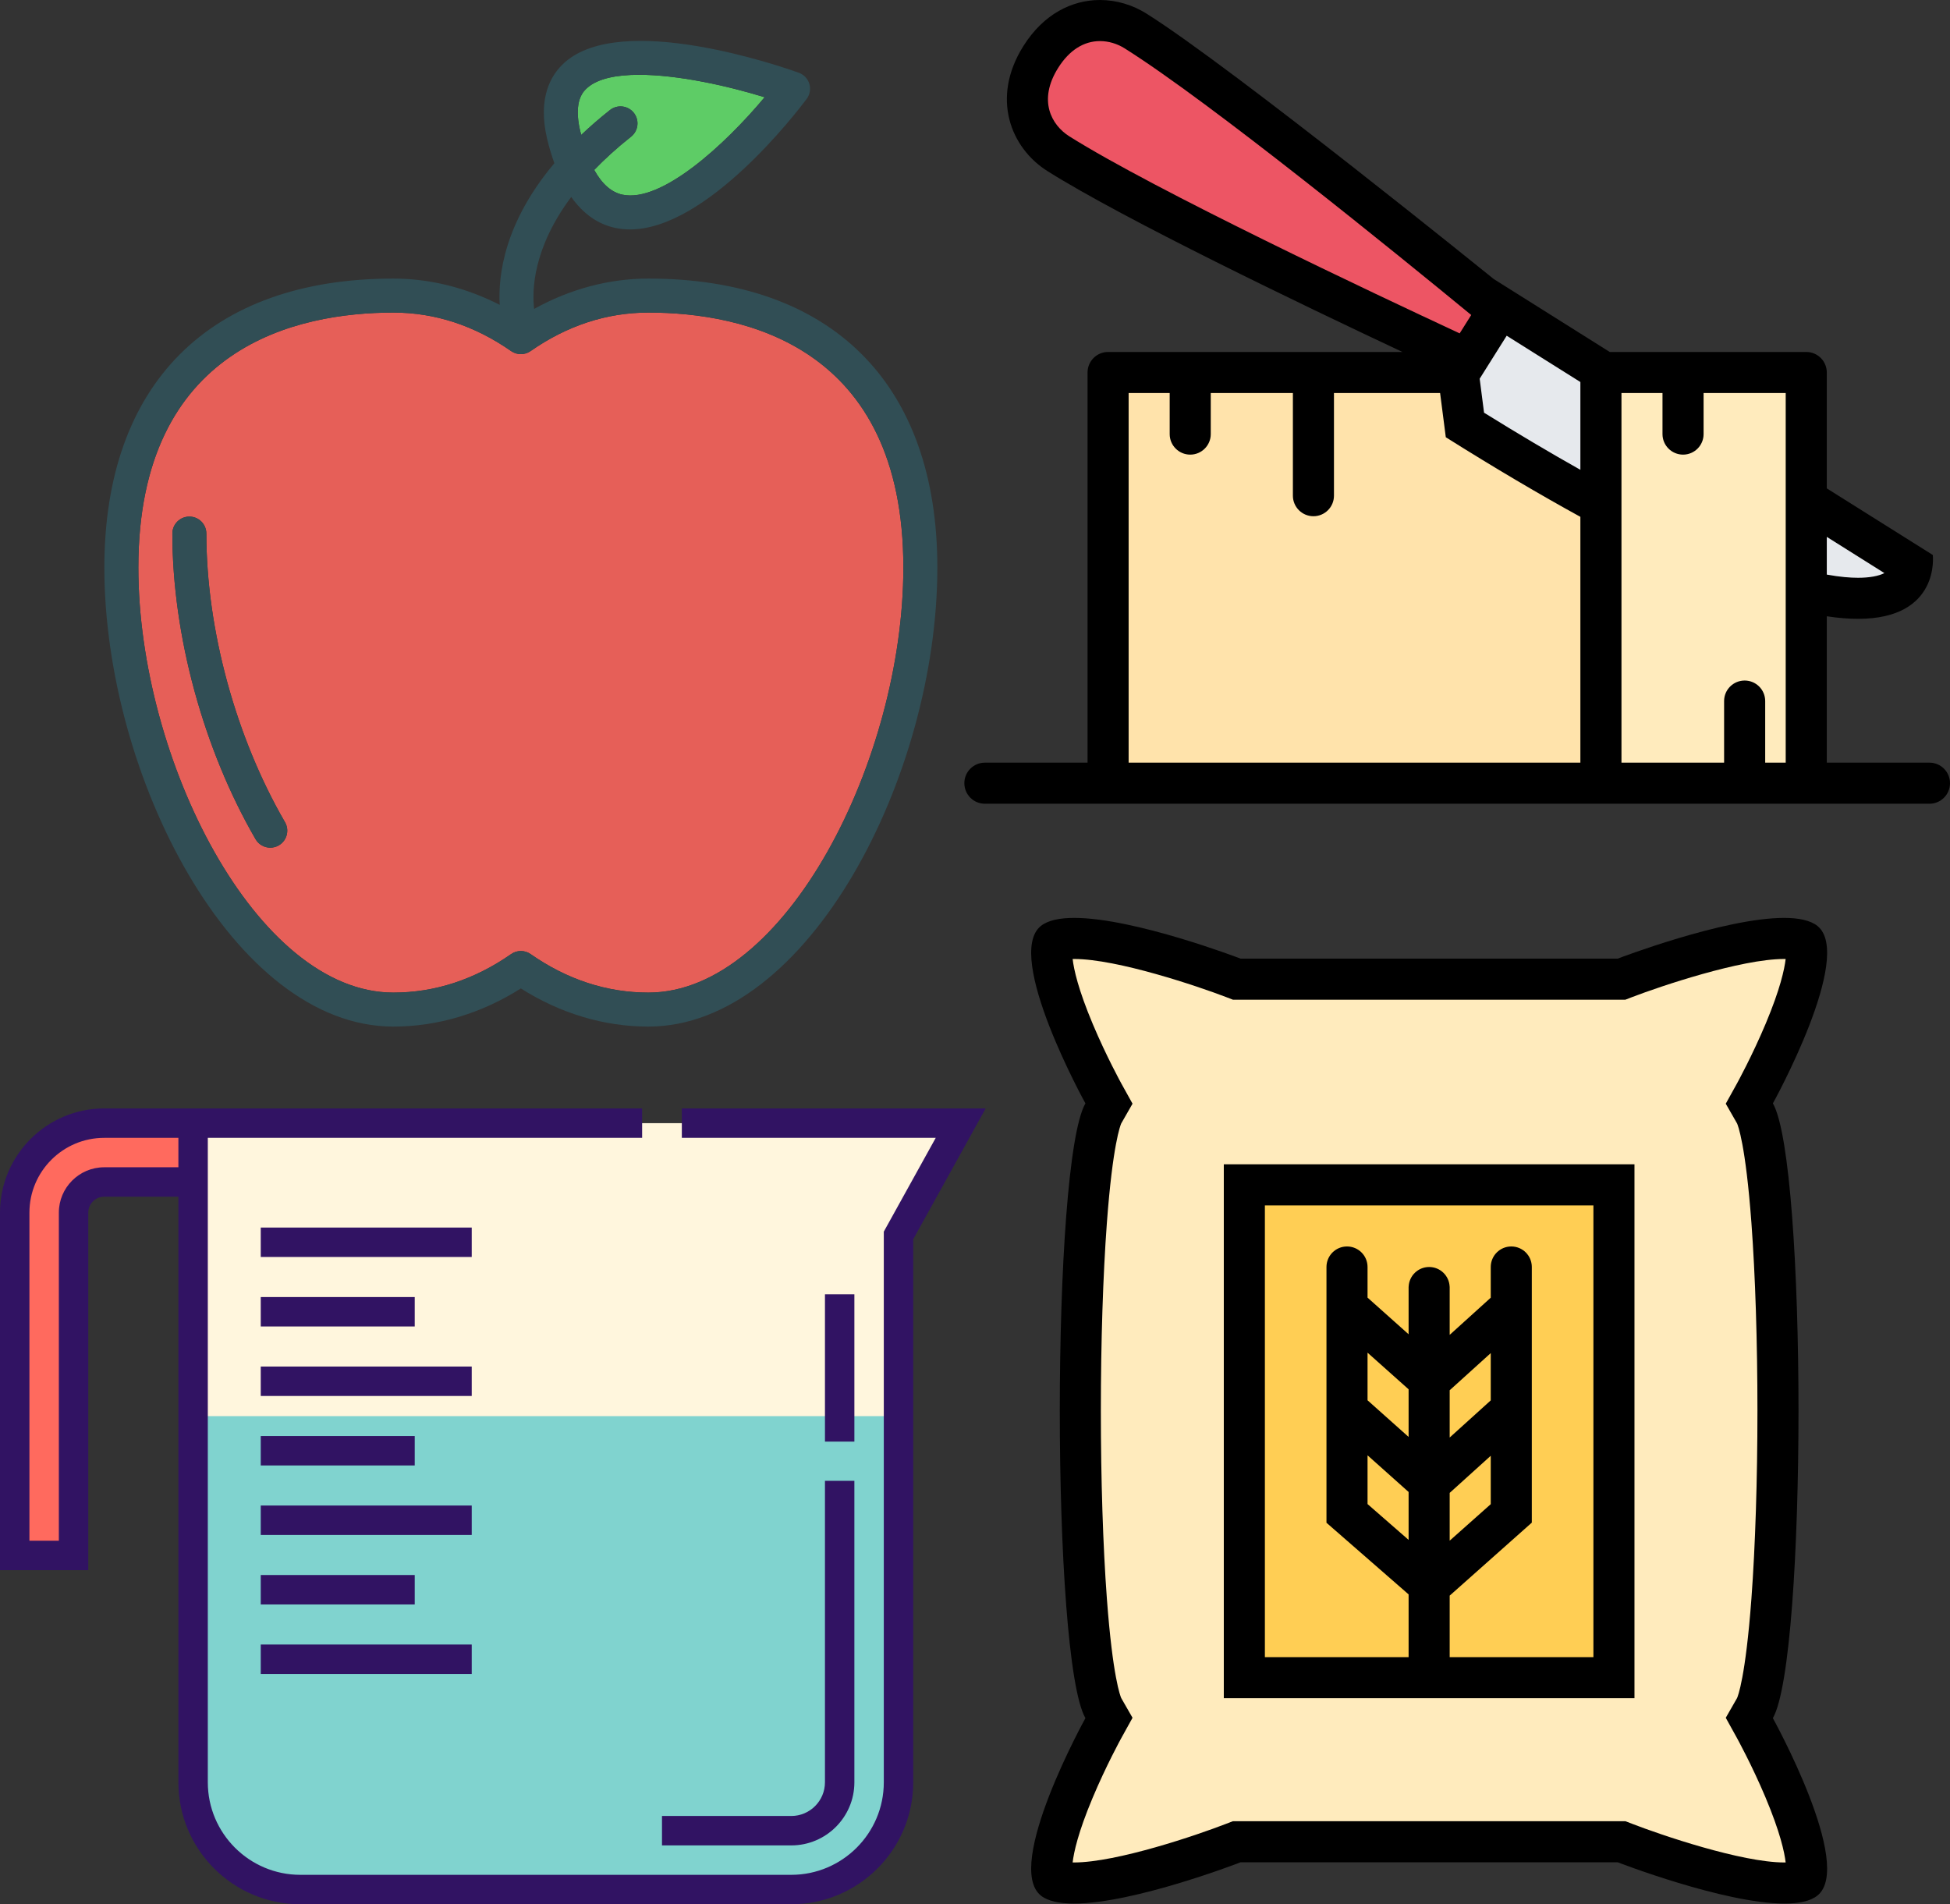 <?xml version="1.0" encoding="UTF-8" standalone="no"?>
<!-- Created with Inkscape (http://www.inkscape.org/) -->

<svg
   xmlns:dc="http://purl.org/dc/elements/1.1/"
   xmlns:cc="http://creativecommons.org/ns#"
   xmlns:rdf="http://www.w3.org/1999/02/22-rdf-syntax-ns#"
   xmlns:svg="http://www.w3.org/2000/svg"
   xmlns="http://www.w3.org/2000/svg"
   xmlns:sodipodi="http://sodipodi.sourceforge.net/DTD/sodipodi-0.dtd"
   xmlns:inkscape="http://www.inkscape.org/namespaces/inkscape"
   width="285.868mm"
   height="279.158mm"
   viewBox="0 0 1012.917 989.141"
   id="svg6325"
   version="1.1"
   inkscape:version="0.91 r13725"
   sodipodi:docname="ingredients.svg">
  <rect x="0" y="0" width="1012.917" height="989.141" fill="#333333" stroke="none"/>
  <defs
     id="defs6327" />
  <sodipodi:namedview
     id="base"
     pagecolor="#ffffff"
     bordercolor="#666666"
     borderopacity="1.0"
     inkscape:pageopacity="0.0"
     inkscape:pageshadow="2"
     inkscape:zoom="0.58392443"
     inkscape:cx="1070.7415"
     inkscape:cy="293.60243"
     inkscape:document-units="px"
     inkscape:current-layer="layer1"
     showgrid="false"
     inkscape:window-width="1903"
     inkscape:window-height="1400"
     inkscape:window-x="25"
     inkscape:window-y="1"
     inkscape:window-maximized="0"
     fit-margin-top="0"
     fit-margin-left="0"
     fit-margin-right="0"
     fit-margin-bottom="0" />
  <g
     inkscape:label="Layer 1"
     inkscape:groupmode="layer"
     id="layer1"
     transform="translate(698.694,169.358)">
    <g
       id="g7269"
       transform="translate(-684.138,-148.11)">
      <path
         id="path7223"
         d="m 287.362,48.83 c 4.516,-4.275 9.439,-8.586 14.928,-12.919 3.82,-3.01 9.382,-2.359 12.401,1.462 3.018,3.829 2.363,9.382 -1.466,12.405 -7.41,5.849 -13.674,11.608 -19.116,17.241 4.023,7.278 8.919,11.65 14.709,12.864 20.196,4.251 53.035,-25.741 73.809,-50.624 -20.084,-6.17 -45.463,-11.663 -65.211,-11.663 -11.728,0 -21.464,1.932 -26.94,6.808 -1.82,1.621 -7.347,6.541 -3.682,22.283 0.177,0.756 0.384,1.412 0.568,2.143 z"
         style="fill:#5ecc66"
         inkscape:connector-curvature="0" />
      <path
         id="path7225"
         d="m 322.229,141.118 c -21.567,0 -42.152,6.731 -61.175,20.007 -3.035,2.113 -7.071,2.113 -10.107,0 -19.024,-13.276 -39.608,-20.007 -61.176,-20.007 -49.465,0 -132.458,17.208 -132.458,132.458 0,99.374 61.124,220.763 132.458,220.763 21.567,0 42.152,-6.731 61.175,-20.007 1.518,-1.056 3.286,-1.587 5.053,-1.587 1.768,0 3.536,0.53 5.053,1.587 19.024,13.276 39.608,20.007 61.175,20.007 71.334,0 132.458,-121.389 132.458,-220.763 10e-4,-115.25 -82.992,-132.458 -132.456,-132.458 z m -191.96,276.764 c -1.397,0.806 -2.923,1.19 -4.424,1.19 -3.044,0 -6.011,-1.578 -7.649,-4.402 C 91.135,367.991 74.975,308.643 74.975,255.915 c 0,-4.877 3.95,-8.831 8.831,-8.831 4.881,0 8.831,3.954 8.831,8.831 0,49.754 15.264,105.789 40.841,149.899 2.448,4.217 1.007,9.619 -3.209,12.068 z"
         style="fill:#e65f58"
         inkscape:connector-curvature="0" />
      <g
         id="g7227">
        <path
           id="path7229"
           d="m 322.229,123.457 c -20.439,0 -40.698,5.431 -59.324,15.751 -1.165,-9.613 -0.643,-31.493 19.256,-58.15 6.149,8.709 13.81,14.173 23.036,16.11 2.458,0.517 4.959,0.759 7.485,0.759 39.806,0 86.305,-60.477 91.78,-67.781 1.673,-2.246 2.191,-5.153 1.389,-7.834 -0.811,-2.682 -2.837,-4.825 -5.476,-5.769 -9.322,-3.35 -91.798,-31.898 -121.635,-5.334 -6.933,6.166 -14.142,18.019 -9.141,39.483 1.086,4.663 2.399,8.859 3.814,12.84 -25.963,30.838 -29.285,58.177 -28.399,73.554 -17.491,-8.91 -36.283,-13.63 -55.243,-13.63 -95.402,0 -150.119,54.716 -150.119,150.119 0,107.994 66.962,238.425 150.119,238.425 22.99,0 45.765,-6.834 66.229,-19.817 C 276.463,505.165 299.238,512 322.229,512 405.386,512 472.348,381.569 472.348,273.576 472.347,178.174 417.631,123.457 322.229,123.457 Z M 290.477,24.403 c 5.476,-4.877 15.212,-6.808 26.94,-6.808 19.748,0 45.127,5.493 65.211,11.663 -20.774,24.883 -53.613,54.876 -73.809,50.624 -5.79,-1.214 -10.686,-5.586 -14.709,-12.864 5.442,-5.632 11.706,-11.392 19.116,-17.241 3.829,-3.022 4.484,-8.576 1.466,-12.405 -3.018,-3.82 -8.58,-4.471 -12.401,-1.462 -5.49,4.333 -10.413,8.644 -14.928,12.919 -0.184,-0.731 -0.392,-1.387 -0.568,-2.144 -3.665,-15.741 1.862,-20.661 3.682,-22.282 z m 31.752,469.936 c -21.567,0 -42.152,-6.731 -61.175,-20.007 -1.518,-1.056 -3.286,-1.587 -5.053,-1.587 -1.768,0 -3.536,0.53 -5.053,1.587 -19.024,13.276 -39.608,20.007 -61.175,20.007 -71.334,0 -132.458,-121.389 -132.458,-220.763 0,-115.249 82.993,-132.458 132.458,-132.458 21.567,0 42.152,6.731 61.175,20.007 3.035,2.113 7.071,2.113 10.107,0 19.024,-13.276 39.608,-20.007 61.175,-20.007 49.465,0 132.458,17.208 132.458,132.458 -0.002,99.373 -61.125,220.763 -132.459,220.763 z"
           style="fill:#314e55"
           inkscape:connector-curvature="0" />
        <path
           id="path7231"
           d="m 92.635,255.915 c 0,-4.877 -3.95,-8.831 -8.831,-8.831 -4.881,0 -8.831,3.954 -8.831,8.831 0,52.729 16.161,112.076 43.221,158.755 1.638,2.824 4.605,4.402 7.649,4.402 1.501,0 3.027,-0.384 4.424,-1.19 4.217,-2.449 5.657,-7.852 3.208,-12.069 -25.576,-44.109 -40.84,-100.145 -40.84,-149.898 z"
           style="fill:#314e55"
           inkscape:connector-curvature="0" />
      </g>
      <g
         id="g7233" />
      <g
         id="g7235" />
      <g
         id="g7237" />
      <g
         id="g7239" />
      <g
         id="g7241" />
      <g
         id="g7243" />
      <g
         id="g7245" />
      <g
         id="g7247" />
      <g
         id="g7249" />
      <g
         id="g7251" />
      <g
         id="g7253" />
      <g
         id="g7255" />
      <g
         id="g7257" />
      <g
         id="g7259" />
      <g
         id="g7261" />
    </g>
    <g
       id="g7338"
       transform="translate(-197.769,-216.608)">
      <polygon
         id="polygon7292"
         points="74.999,449.993 325.995,449.993 332.995,300.996 262.996,267.121 255.996,237.997 74.999,245.996 "
         style="fill:#ffe3ab" />
      <path
         id="path7294"
         d="m 127.498,88.999 c -1.5,-1.5 -58.999,-33.5 -58.999,-33.5 l -17.5,10.5 -17,18 8.25,37.249 52.749,34 160.998,78.749 20.5,-31 c 0,0 -147.498,-112.498 -148.998,-113.998 z"
         style="fill:#ed5564"
         inkscape:connector-curvature="0" />
      <polygon
         id="polygon7296"
         points="265.496,231.497 260.996,265.496 303.995,294.996 436.493,352.993 476.992,356.493 489.992,337.493 282.996,209.997 "
         style="fill:#e6e9ed" />
      <polygon
         id="polygon7298"
         points="438.665,449.993 433.337,241.34 332.995,241.34 327.995,455.337 "
         style="fill:#ffebbd" />
      <path
         id="path7300"
         d="m 501.336,443.399 -53.343,0 0,-76.03 c 6.047,0.906 11.438,1.328 16.249,1.328 42.891,0 38.812,-33.171 38.812,-33.171 l -55.062,-34.593 0,-60.187 c 0,-5.905 -4.781,-10.671 -10.656,-10.671 l -102.091,0 -60.218,-37.859 c 0,0 -135.428,-109.623 -180.373,-137.873 -7.188,-4.531 -15.609,-7.093 -24.226,-7.093 -14.32,0 -29.179,7.077 -39.773,23.937 -16.976,27 -6.578,52.937 12.562,64.968 39.796,25.031 131.678,69.171 184.341,93.921 l -152.895,0 c -5.891,0 -10.664,4.766 -10.664,10.671 l 0,202.653 -53.335,0 0,0 0,0 C 4.773,443.4 0,448.181 0,454.072 c 0,5.891 4.773,10.671 10.664,10.671 l 0,0 0,0 319.987,0 170.685,0 c 5.875,0 10.656,-4.78 10.656,-10.671 0,-5.891 -4.781,-10.673 -10.656,-10.673 z m -23.422,-98.467 c -2.953,1.547 -7.797,2.438 -13.672,2.438 -4.062,0 -9.405,-0.406 -16.249,-1.656 l 0,-19.593 29.921,18.811 z m -196.199,-123.294 38.28,24.046 0,45.609 c -15.781,-8.891 -32.468,-18.766 -50.038,-29.672 l -2.273,-17.656 14.031,-22.327 z M 48.718,82.53 C 54.452,73.405 61.96,68.592 70.429,68.592 l 0,0 c 4.461,0 8.914,1.312 12.875,3.797 44.507,27.984 142.178,107.389 179.99,138.482 l -6,9.547 C 212.904,199.776 99.093,146.09 54.57,118.09 45.242,112.232 38.109,99.405 48.718,82.53 Z m 36.616,168.872 21.328,0 0,21.344 c 0,5.875 4.781,10.656 10.671,10.656 5.891,0 10.664,-4.781 10.664,-10.656 l 0,-21.344 42.664,0 0,53.343 c 0,5.875 4.781,10.656 10.671,10.656 5.891,0 10.664,-4.781 10.664,-10.656 l 0,-53.343 55.132,0 2.961,22.969 c 25.844,16.25 49.062,29.905 69.905,41.343 l 0,127.686 -234.66,0 0,-191.998 z m 330.66,191.997 0,-31.999 0,0 c 0,-5.891 -4.781,-10.656 -10.656,-10.656 -5.906,0 -10.688,4.766 -10.688,10.656 l 0,0 0,31.999 -53.312,0 0,-191.997 21.312,0 0,21.344 c 0,5.875 4.781,10.656 10.688,10.656 5.875,0 10.656,-4.781 10.656,-10.656 l 0,-21.344 42.656,0 0,191.997 -10.656,0 z"
         inkscape:connector-curvature="0" />
      <g
         id="g7302" />
      <g
         id="g7304" />
      <g
         id="g7306" />
      <g
         id="g7308" />
      <g
         id="g7310" />
      <g
         id="g7312" />
      <g
         id="g7314" />
      <g
         id="g7316" />
      <g
         id="g7318" />
      <g
         id="g7320" />
      <g
         id="g7322" />
      <g
         id="g7324" />
      <g
         id="g7326" />
      <g
         id="g7328" />
      <g
         id="g7330" />
    </g>
    <g
       id="g7405"
       transform="translate(-212.326,307.433)">
      <polygon
         id="polygon7361"
         points="90.67,502.008 159.333,479.336 346.01,478.008 413.338,498.664 451.993,494.664 426.01,414.01 431.338,376.01 435.337,225.996 422.666,93.342 451.993,9.344 357.338,30.015 157.997,30.015 60.671,6.672 84.006,93.342 76.671,166.013 78.007,327.339 90.67,414.666 76.671,452.009 60.671,499.336 "
         style="fill:#ffebbd" />
      <rect
         id="rect7363"
         height="250.5"
         width="192.5"
         style="fill:#ffce54"
         y="141.996"
         x="161.496" />
      <path
         id="path7365"
         d="m 434.556,96.342 c 0,0 42.405,-76.624 23.156,-92.139 C 453.993,1.219 447.853,0 440.368,0 409.01,0 353.947,21.156 353.947,21.156 l -195.903,0 C 158.044,21.156 102.99,0 71.632,0 64.14,0 57.999,1.219 54.28,4.203 35.03,19.718 77.444,96.342 77.444,96.342 c -17.742,31.062 -17.742,288.277 0,319.339 0,0 -42.414,76.623 -23.164,92.139 3.688,2.969 9.758,4.172 17.172,4.172 31.335,0 86.592,-21.438 86.592,-21.438 l 195.903,0 c 0,0 55.266,21.438 86.593,21.438 7.406,0 13.484,-1.203 17.172,-4.172 19.249,-15.516 -23.172,-92.139 -23.172,-92.139 17.75,-31.062 17.75,-288.277 0.016,-319.339 z m 6.625,394.306 c -0.203,0 -0.422,0 -0.641,0 -22.358,0 -64.53,-14.438 -78.874,-20 l -3.734,-1.438 -3.984,0 -195.904,0 -3.992,0 -3.727,1.438 c -14.327,5.562 -56.444,20 -78.873,20 -0.219,0 -0.43,0 -0.641,0 0.609,-5.312 2.844,-15.625 10.335,-33.468 7.031,-16.781 14.883,-31.046 14.961,-31.187 l 5.812,-10.5 -5.875,-10.25 c -0.406,-0.922 -4.414,-10.719 -7.453,-51.688 -2.016,-27.187 -3.125,-61.842 -3.125,-97.545 0,-35.703 1.109,-70.358 3.125,-97.545 3.039,-40.968 7.047,-50.765 7.453,-51.687 L 101.919,96.512 96.107,86.028 C 96.029,85.872 88.326,71.919 81.287,55.185 73.671,37.092 71.413,26.685 70.811,21.342 c 0.258,0 0.531,0 0.82,0 22.405,0 64.46,14.25 78.764,19.734 l 3.695,1.422 3.953,0 195.903,0 3.953,0 3.688,-1.422 c 14.312,-5.484 56.375,-19.734 78.78,-19.734 0.281,0 0.547,0 0.812,0 -0.609,5.312 -2.828,15.625 -10.327,33.5 -7.047,16.781 -14.891,31.046 -14.969,31.187 l -5.812,10.484 5.875,10.266 c 0.406,0.906 4.422,10.703 7.453,51.687 2.016,27.187 3.125,61.843 3.125,97.545 0,35.703 -1.109,70.358 -3.125,97.545 -3.047,40.984 -7.047,50.781 -7.453,51.688 l -5.875,10.25 5.812,10.5 c 0.078,0.156 7.781,14.108 14.828,30.843 7.595,18.061 9.86,28.468 10.47,33.811 z"
         inkscape:connector-curvature="0" />
      <path
         id="path7367"
         d="m 149.333,405.322 213.317,0 0,-277.324 -213.317,0 0,277.324 z m 117.327,-106.67 0.023,0 21.313,-19.265 0,25.14 -21.336,18.969 0,-24.844 z m 21.336,-48.031 -21.336,19.297 0,-24.578 0.023,0 21.313,-19.281 0,24.562 z m -42.672,18.984 -21.328,-19.031 0,-24.734 21.328,19.031 0,24.734 z m -21.328,9.547 21.328,19.047 0,24.89 -21.328,-18.61 0,-25.327 z m -53.327,-129.811 170.653,0 0,234.653 -74.662,0 0,-32 0.055,0 42.608,-37.874 0,-132.779 0,0 c 0,-5.906 -4.766,-10.671 -10.655,-10.671 -5.891,0 -10.672,4.766 -10.672,10.671 l 0,0 0,15.938 -21.336,19.312 0,-24.593 0,0 0,0 0,-0.438 -0.023,0 c -0.234,-5.688 -4.898,-10.219 -10.641,-10.219 -5.743,0 -10.414,4.531 -10.648,10.219 l -0.023,0 0,0.438 0,0 0,0 0,24.281 -21.329,-19.032 0,-15.906 c 0,-5.906 -4.773,-10.671 -10.664,-10.671 -5.89,0 -10.671,4.766 -10.671,10.671 l 0,0 0,132.842 42.663,37.218 0,32.594 -74.655,0 0,-234.654 0,0 z"
         inkscape:connector-curvature="0" />
      <g
         id="g7369" />
      <g
         id="g7371" />
      <g
         id="g7373" />
      <g
         id="g7375" />
      <g
         id="g7377" />
      <g
         id="g7379" />
      <g
         id="g7381" />
      <g
         id="g7383" />
      <g
         id="g7385" />
      <g
         id="g7387" />
      <g
         id="g7389" />
      <g
         id="g7391" />
      <g
         id="g7393" />
      <g
         id="g7395" />
      <g
         id="g7397" />
    </g>
    <g
       id="g7491"
       transform="translate(-698.694,357.093)">
      <path
         id="path7427"
         d="m 499.033,56.952 -32.306,58.33 0,284.066 c 0,30.764 -24.939,55.703 -55.701,55.703 l -255.02,0 c -30.763,0 -55.702,-24.939 -55.702,-55.703 l 0,-342.396 398.729,0 z"
         style="fill:#fff6dd"
         inkscape:connector-curvature="0" />
      <path
         id="path7429"
         d="m 100.304,209.134 0,190.213 c 0,30.764 24.939,55.703 55.702,55.703 l 255.02,0 c 30.761,0 55.701,-24.939 55.701,-55.703 l 0,-190.213 -366.423,0 z"
         style="fill:#80d3cf"
         inkscape:connector-curvature="0" />
      <path
         id="path7431"
         d="m 38.207,281.511 0,-178.067 c 0,-8.783 7.145,-15.927 15.928,-15.927 l 46.169,0 0,-30.565 -46.169,0 c -25.678,0 -46.494,20.815 -46.494,46.493 l 0,178.067 30.566,0 z"
         style="fill:#ff6a5e"
         inkscape:connector-curvature="0" />
      <g
         id="g7433">
        <path
           id="path7435"
           d="m 354.174,49.31 0,15.283 131.891,0 -26.979,48.713 0,95.827 0,190.213 c 0,26.502 -21.559,48.062 -48.06,48.062 l -255.02,0 c -26.501,0 -48.061,-21.56 -48.061,-48.062 l 0,-190.212 0,-113.975 0,-30.566 225.602,0 0,-15.283 -225.602,0 -15.283,0 -38.527,0 C 24.284,49.31 0,73.595 0,103.444 l 0,185.708 45.849,0 0,-185.708 c 0,-4.569 3.717,-8.285 8.286,-8.285 l 38.527,0 0,113.975 0,190.213 c 0,34.929 28.416,63.344 63.343,63.344 l 255.02,0 c 34.926,0 63.342,-28.416 63.342,-63.344 l 0,-190.213 0,-91.878 L 512,49.31 l -157.826,0 0,0 z M 54.135,79.876 c -12.997,0 -23.569,10.573 -23.569,23.568 l 0,170.426 -15.283,0 0,-170.426 c 0,-21.423 17.429,-38.851 38.852,-38.851 l 38.527,0 0,15.283 -38.527,0 z"
           style="fill:#311363"
           inkscape:connector-curvature="0" />
        <rect
           id="rect7437"
           height="76.526"
           width="15.283"
           style="fill:#311363"
           y="145.85"
           x="428.522" />
        <path
           id="path7439"
           d="m 443.803,399.346 0,-156.59 -15.283,0 0,156.59 c 0,9.648 -7.847,17.496 -17.494,17.496 l -67.161,0 0,15.283 67.161,0 c 18.073,0 32.777,-14.704 32.777,-32.779 z"
           style="fill:#311363"
           inkscape:connector-curvature="0" />
        <rect
           id="rect7441"
           height="15.283"
           width="109.588"
           style="fill:#311363"
           y="111.189"
           x="135.447" />
        <rect
           id="rect7443"
           height="15.283"
           width="79.98"
           style="fill:#311363"
           y="147.287"
           x="135.447" />
        <rect
           id="rect7445"
           height="15.283"
           width="109.588"
           style="fill:#311363"
           y="183.385"
           x="135.447" />
        <rect
           id="rect7447"
           height="15.283"
           width="79.98"
           style="fill:#311363"
           y="219.483"
           x="135.447" />
        <rect
           id="rect7449"
           height="15.283"
           width="79.98"
           style="fill:#311363"
           y="291.679"
           x="135.447" />
        <rect
           id="rect7451"
           height="15.283"
           width="109.588"
           style="fill:#311363"
           y="255.581"
           x="135.447" />
        <rect
           id="rect7453"
           height="15.283"
           width="109.588"
           style="fill:#311363"
           y="327.778"
           x="135.447" />
      </g>
      <g
         id="g7455" />
      <g
         id="g7457" />
      <g
         id="g7459" />
      <g
         id="g7461" />
      <g
         id="g7463" />
      <g
         id="g7465" />
      <g
         id="g7467" />
      <g
         id="g7469" />
      <g
         id="g7471" />
      <g
         id="g7473" />
      <g
         id="g7475" />
      <g
         id="g7477" />
      <g
         id="g7479" />
      <g
         id="g7481" />
      <g
         id="g7483" />
    </g>
  </g>
</svg>
